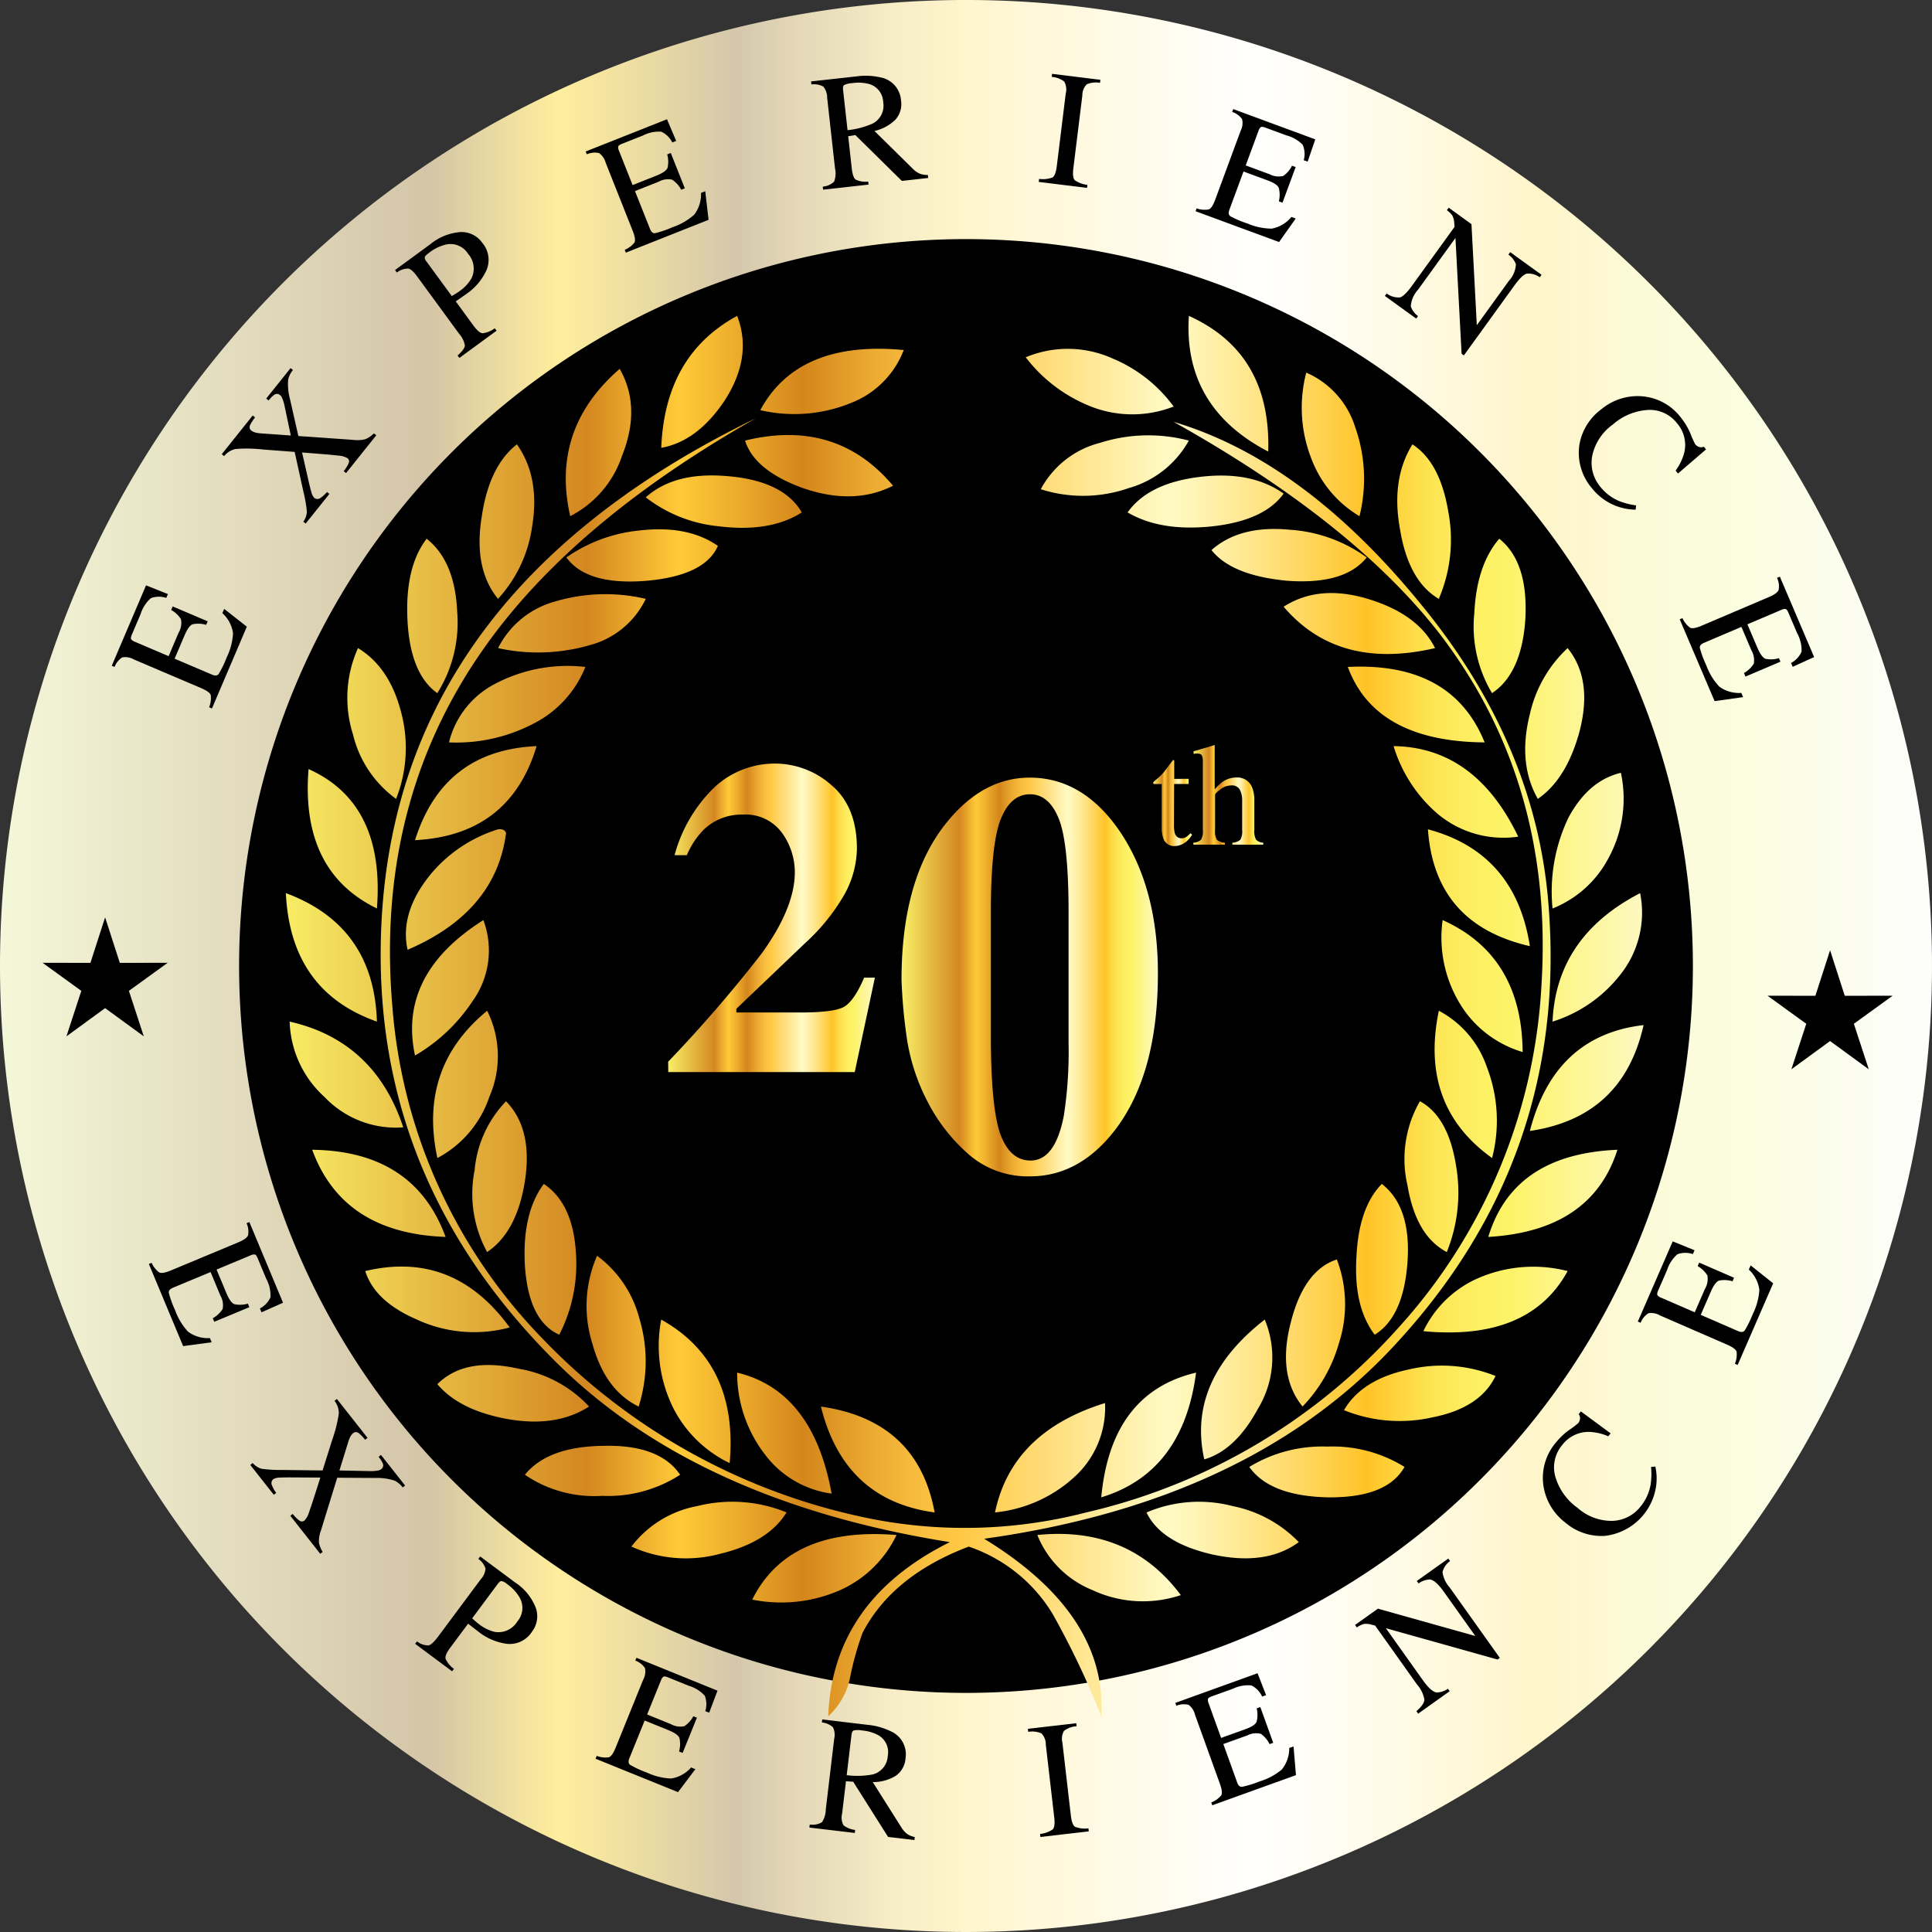 <svg xmlns="http://www.w3.org/2000/svg" xmlns:xlink="http://www.w3.org/1999/xlink" width="211.456" height="211.455" viewBox="0 0 211.456 211.455"><rect x="0" y="0" width="211.456" height="211.455" fill="#333333" stroke="none"/><defs><style>.a,.b{fill-rule:evenodd;}.a{fill:url(#a);}.c{fill:url(#b);}.d{fill:url(#e);}</style><linearGradient id="a" y1="0.5" x2="1" y2="0.5" gradientUnits="objectBoundingBox"><stop offset="0" stop-color="#f5f8da"/><stop offset="0.224" stop-color="#d4c5a7"/><stop offset="0.291" stop-color="#ffee9c"/><stop offset="0.352" stop-color="#e3d4a6"/><stop offset="0.382" stop-color="#d4c7ac"/><stop offset="0.412" stop-color="#e3d7b7"/><stop offset="0.464" stop-color="#f7edc6"/><stop offset="0.497" stop-color="#fff5cc"/><stop offset="0.648" stop-color="#fffffe"/><stop offset="0.701" stop-color="#fffcee"/><stop offset="0.794" stop-color="#fff5ca"/><stop offset="0.805" stop-color="#fef6cd"/><stop offset="0.851" stop-color="#fbfbd9"/><stop offset="0.897" stop-color="#fafdde"/><stop offset="1" stop-color="#fdfdfd"/></linearGradient><linearGradient id="b" y1="0.5" x2="1" y2="0.5" gradientUnits="objectBoundingBox"><stop offset="0" stop-color="#f8ee66"/><stop offset="0.224" stop-color="#d48720"/><stop offset="0.291" stop-color="#ffca38"/><stop offset="0.331" stop-color="#edae2c"/><stop offset="0.382" stop-color="#d4861b"/><stop offset="0.431" stop-color="#ebaa31"/><stop offset="0.471" stop-color="#f9bf3f"/><stop offset="0.497" stop-color="#ffc845"/><stop offset="0.648" stop-color="#fffac4"/><stop offset="0.669" stop-color="#fff4b4"/><stop offset="0.709" stop-color="#ffe68c"/><stop offset="0.764" stop-color="#ffd04c"/><stop offset="0.794" stop-color="#ffc327"/><stop offset="0.82" stop-color="#fed742"/><stop offset="0.845" stop-color="#fde656"/><stop offset="0.871" stop-color="#fdef62"/><stop offset="0.897" stop-color="#fdf367"/><stop offset="1" stop-color="#fdf9c4"/></linearGradient><linearGradient id="e" x1="0" y1="0.5" x2="1" y2="0.5" xlink:href="#b"/></defs><g transform="translate(-523 -814)"><path class="a" d="M305.852,1227.444a105.728,105.728,0,1,0-105.728-105.726,105.727,105.727,0,0,0,105.728,105.726Z" transform="translate(322.876 -201.989)"/><path class="b" d="M316,1211.423a79.558,79.558,0,1,0-79.558-79.557A79.559,79.559,0,0,0,316,1211.423Z" transform="translate(312.728 -212.137)"/><path class="b" d="M213.435,1155.325l1.609,4.985,5.24-.01-4.245,3.072,1.629,4.979-4.233-3.088-4.233,3.088,1.629-4.979-4.245-3.072,5.24.01,1.61-4.985Z" transform="translate(321.07 -240.924)"/><path class="b" d="M475.441,1160.325l1.609,4.985,5.24-.01-4.245,3.072,1.629,4.979-4.232-3.088-4.234,3.088,1.629-4.979-4.245-3.072,5.24.01,1.61-4.985Z" transform="translate(247.859 -242.321)"/><g transform="translate(554.286 848.573)"><path class="c" d="M325.79,1197.4a10.893,10.893,0,0,0,6.04,6.035,13.05,13.05,0,0,0,9.667.545q-5.672-7.594-15.707-6.579Zm-15.412,0c-7.86-.628-13.119,1.708-15.791,7.072a15.98,15.98,0,0,0,9.8-1.119,12.475,12.475,0,0,0,5.993-5.953Zm27.36-2.469q1.6,3.339,7.269,4.614c3.864.833,7,.4,9.4-1.365a13.821,13.821,0,0,0-7.245-3.944,14.6,14.6,0,0,0-9.42.7Zm-39.392,0a15.659,15.659,0,0,0-9.751-.7,11.737,11.737,0,0,0-7.233,4.436,14.381,14.381,0,0,0,9.716.792q5.264-1.269,7.268-4.532Zm50.645-4.981c1.49,2.114,4.326,3.221,8.545,3.33,4.362.054,7.162-1.052,8.439-3.33a14.885,14.885,0,0,0-8.439-2.225,15.355,15.355,0,0,0-8.545,2.225Zm-79.282.859a13.457,13.457,0,0,0,8.463,2.307,14.5,14.5,0,0,0,8.521-2.307c-1.49-2.21-4.3-3.275-8.439-3.166-4.055.056-6.89,1.118-8.546,3.166Zm44.841,4.122q-1.843-10.072-12.445-11.587c1.689,6.823,5.827,10.7,12.445,11.587Zm18.651-11.971c-6.808,2.116-10.814,6.089-12.044,11.971a15.053,15.053,0,0,0,8.688-3.876,10.238,10.238,0,0,0,3.356-8.095Zm-.414,10.32q8.955-2.724,10.378-13.649-9.308,2.19-10.378,13.649Zm-29.511-.41c-1.359-7.493-4.821-11.916-10.342-13.239a14.665,14.665,0,0,0,3.179,9.13,10.925,10.925,0,0,0,7.162,4.109Zm56.081-9.13a16.213,16.213,0,0,0,9.644.791q5.265-1.024,6.937-4.533a15.748,15.748,0,0,0-9.55-.7c-3.4.723-5.743,2.224-7.031,4.437Zm-82.628-.4a13.576,13.576,0,0,0-7.646-4.124c-3.947-.9-6.914-.354-8.959,1.679q2.411,2.846,7.6,3.8c3.617.656,6.606.19,9-1.35Zm67.334,5.785q3.421-1,5.873-5.542a10.788,10.788,0,0,0,.745-9.759q-8.545,6.655-6.618,15.3Zm-51.945.409q.975-10.972-7.493-15.71a15.316,15.316,0,0,0,1.359,9.759,13.47,13.47,0,0,0,6.134,5.951Zm75.925-14.44q11.594,1.1,15.791-6.579a15.118,15.118,0,0,0-9.8.778,11.954,11.954,0,0,0-5.992,5.8Zm-100-.409c-4.113-5.651-9.361-7.712-15.814-6.17.709,2.224,2.588,3.986,5.661,5.309a14.92,14.92,0,0,0,10.153.861Zm86.775,8.654a16.387,16.387,0,0,0,3.972-6.895,13.821,13.821,0,0,0-.215-9.2c-2.4.777-4.089,3.084-5.046,6.905-1,3.849-.566,6.907,1.289,9.187Zm-77.213-16.5a13.69,13.69,0,0,0-.5,9.663c.934,3.372,2.588,5.638,5.048,6.84a16.3,16.3,0,0,0,.07-9.679,12.4,12.4,0,0,0-4.62-6.825Zm85.889-7.861c-1.679,1.706-2.613,4.368-2.778,8.026-.213,3.6.437,6.414,2,8.476,2.115-1.3,3.321-3.985,3.593-8.026.272-4-.686-6.826-2.812-8.476Zm-90.026,16.5a16.922,16.922,0,0,0,1.821-8.968c-.213-3.6-1.383-6.1-3.511-7.533-1.583,2.115-2.294,5.119-2.069,8.967.272,4.04,1.525,6.538,3.758,7.534Zm101.679-10.7q11.31-.653,14.135-9.54c-7.622.327-12.3,3.494-14.135,9.54Zm-128.721-9.54c2.234,6.1,7.08,9.267,14.6,9.54q-3.438-9.4-14.6-9.54Zm124.182,11.192a17.365,17.365,0,0,0,1.029-9.35c-.568-3.658-1.9-6.033-3.972-7.153a12.666,12.666,0,0,0-1.359,9.215c.626,3.712,2.068,6.128,4.3,7.288Zm-102.967-16.5a12.472,12.472,0,0,0-3.439,7.536,13.3,13.3,0,0,0,1.371,8.967c2.175-1.46,3.557-4.068,4.136-7.78.591-3.8-.106-6.715-2.068-8.723ZM379.7,1153.18c6.808-1,10.945-4.873,12.445-11.588-6.477.75-10.649,4.6-12.445,11.588Zm-123.308-.395c-2.069-6.292-6.228-10.169-12.433-11.574a11.58,11.58,0,0,0,3.806,8.242,10.761,10.761,0,0,0,8.627,3.331Zm119.171,3.358a16.254,16.254,0,0,0-.568-9.95,10.953,10.953,0,0,0-5.259-6.169c-1.442,6.933.484,12.3,5.827,16.119Zm-109.987-16.119c-5.07,4.162-6.867,9.527-5.449,16.119a11.821,11.821,0,0,0,5.685-6.689,11.131,11.131,0,0,0-.236-9.43Zm104.575-9.924a13.947,13.947,0,0,0,2.281,9.759,12.028,12.028,0,0,0,6.476,4.682c-.048-7.041-2.99-11.861-8.757-14.44Zm-104.989,0q-9.395,5.937-7.482,14.823a18.972,18.972,0,0,0,6.288-5.937,9.5,9.5,0,0,0,1.194-8.885Zm117.019,11.111a15.089,15.089,0,0,0,7.316-5.011,10.889,10.889,0,0,0,2.27-9.05c-6.135,3.167-9.315,7.863-9.586,14.061Zm-128.672,0q-.32-10.485-9.964-14.061.5,10.729,9.964,14.061Zm115.033-21.048c.485,6.933,4.184,11.192,11.157,12.79-1.064-6.838-4.787-11.084-11.157-12.79Zm-111.677,13.186q9.662-4.137,10.778-12.776c-.106-.328-.414-.464-.875-.409a15.584,15.584,0,0,0-7.516,5.091c-2.175,2.731-2.967,5.446-2.387,8.095Zm125.316-4.519a11.873,11.873,0,0,0,6.146-5.555,13.57,13.57,0,0,0,1.335-9.295c-2.4.573-4.3,2.225-5.743,4.914a18.729,18.729,0,0,0-1.738,9.936Zm-128.672,0q.9-11.506-7.482-15.258c-.6,7.478,1.9,12.544,7.482,15.258Zm111.274-17.771a15.767,15.767,0,0,0,4.87,7.453,11.212,11.212,0,0,0,8.771,2.457q-4.7-9.786-13.64-9.91Zm-93.794,0q-10.212.452-13.309,10.293,10.371-.534,13.309-10.293Zm88.783-8.666q3.015,8.17,14.975,8.258-3.564-8.825-14.975-8.258ZM261.4,1110.65a18.143,18.143,0,0,0,9.1-1.979,11.909,11.909,0,0,0,5.826-6.279,17.05,17.05,0,0,0-10.128,1.979,9.855,9.855,0,0,0-4.8,6.278Zm122.433-10.318a14.033,14.033,0,0,0-4.137,7.235c-.9,3.576-.6,6.687.874,9.266,2.069-1.419,3.593-3.848,4.539-7.289,1.016-3.821.6-6.879-1.276-9.212Zm-128.224,16.5a15.163,15.163,0,0,0,.543-9.513q-1.277-4.915-4.715-6.988a13.284,13.284,0,0,0-.544,9.459,12.217,12.217,0,0,0,4.716,7.042Zm11.157-16.5a20.3,20.3,0,0,0,10.047-.328,9.456,9.456,0,0,0,6.122-5.064,19.346,19.346,0,0,0-9.964.3,9.893,9.893,0,0,0-6.2,5.092Zm85.983-4.531q5.957,7,16.571,4.531c-1.218-2.443-3.593-4.2-7.1-5.309-3.7-1.175-6.855-.9-9.468.778Zm23.6-7.44c-1.631,1.884-2.565,4.6-2.73,8.149a14.206,14.206,0,0,0,1.938,8.75c2.175-1.435,3.4-4.177,3.652-8.177.213-4.121-.746-7.043-2.86-8.722Zm-116.228,16.9a14.541,14.541,0,0,0,2.175-8.915c-.166-3.684-1.277-6.36-3.345-7.984-1.608,2.1-2.293,5.092-2.092,8.969s1.3,6.55,3.261,7.93Zm84.731-15.657c1.489,1.871,4.243,2.976,8.3,3.359,4.2.3,7.079-.548,8.687-2.554a16.084,16.084,0,0,0-8.392-3.03q-5.5-.533-8.592,2.225Zm-54.025-.464c-2.234-1.542-5.081-2.089-8.6-1.679a16.744,16.744,0,0,0-7.977,2.948q2.253,3.092,8.769,2.554c4.28-.383,6.867-1.652,7.812-3.823Zm44.841-3.658c2.459,1.433,5.555,1.925,9.337,1.515,3.759-.422,6.348-1.623,7.741-3.575-2.4-1.707-5.471-2.293-9.266-1.816-3.722.464-6.311,1.762-7.812,3.877Zm-35.658,0c-1.311-2.279-3.982-3.6-7.977-3.958-3.924-.369-6.95.382-9.1,2.307a15.483,15.483,0,0,0,7.977,3.166c3.735.465,6.76-.026,9.1-1.515Zm69.721,9.459a16.4,16.4,0,0,0,1.039-9.54c-.6-3.6-1.879-6.033-3.924-7.371-1.583,2.552-2.044,5.692-1.335,9.432.626,3.712,2.044,6.21,4.22,7.479Zm-100.9-16.911c-2.009,1.57-3.3,4.2-3.841,7.862-.626,3.794-.048,6.824,1.773,9.049A14.671,14.671,0,0,0,270.5,1087c.589-3.6.024-6.577-1.667-8.967ZM310,1082.559c-4.16-4.94-9.561-6.566-16.2-4.94.685,2.17,2.778,3.9,6.3,5.186q5.585,1.946,9.9-.246Zm16.169.383a15.194,15.194,0,0,0,9.669-.138,10.856,10.856,0,0,0,6.535-5.186,17.433,17.433,0,0,0-9.715.246,10.208,10.208,0,0,0-6.489,5.078Zm-6.2,114.871q28.631-3.994,44.427-20.65,19.449-20.558,17.374-48.334-1.258-17.872-14.1-33.427-12.782-15.621-26.959-19.832,19.536,10.933,29.027,23.081,12.569,16.3,11.239,38.409a60.582,60.582,0,0,1-15.79,37.795,65.582,65.582,0,0,1-34.051,20.078,53.074,53.074,0,0,1-24.891.409,68.318,68.318,0,0,1-34.546-19.369,58.535,58.535,0,0,1-16.5-36.442q-1.914-22.441,10.212-39.446,9.715-13.655,29.6-24.924-41.663,20.229-41.083,59.852.408,24.773,19.135,43.417,15.405,15.335,43.151,19.751c-8.546,4.259-12.989,10.592-13.308,19.055a7.8,7.8,0,0,0,2.4-4.285,32.617,32.617,0,0,1,1.359-4.847q3.262-6.265,11.618-9.432a17.163,17.163,0,0,1,9.183,7.37,92.846,92.846,0,0,1,5.329,11.193q.657-11.178-12.823-19.423Zm41.083-111.923a16.951,16.951,0,0,0-.486-9.787,9.633,9.633,0,0,0-5.342-5.923,15.284,15.284,0,0,0,.625,9.581,12.338,12.338,0,0,0,5.2,6.129Zm-80.972-16.12q-7.589,6.572-5.414,16.12a11.5,11.5,0,0,0,5.661-6.58c1.42-3.548,1.36-6.729-.247-9.54Zm60.631,4.122a15.783,15.783,0,0,0-6.642-5.241,11.932,11.932,0,0,0-9.549-.15,16.652,16.652,0,0,0,6.618,5.173,12.408,12.408,0,0,0,9.573.218Zm-29.536-6.182q-11.559-1.106-15.706,6.578a16.4,16.4,0,0,0,9.9-.778,10.078,10.078,0,0,0,5.8-5.8Zm39.889,11.11c.213-7.207-2.671-12.136-8.687-14.85-.437,6.661,2.482,11.629,8.687,14.85Zm-58.126-14.85c-5.283,2.865-8.037,7.67-8.309,14.44,2.612-.464,4.9-2.169,6.867-5.064,2.116-3.219,2.611-6.347,1.442-9.376Z" transform="translate(-243.542 -1063.97)"/></g><path class="c" d="M301.613,1164.6a150.318,150.318,0,0,0,10.217-11.823q3.646-5.037,3.645-8.922a7.357,7.357,0,0,0-1.4-4.3,4.949,4.949,0,0,0-4.353-2,5.891,5.891,0,0,0-4.365,1.8,9.051,9.051,0,0,0-1.7,2.638h-1.342a16.135,16.135,0,0,1,4.509-7.566,9.71,9.71,0,0,1,6.476-2.459,9.33,9.33,0,0,1,6.188,2.363q2.782,2.362,2.782,6.942a10.634,10.634,0,0,1-1.307,4.916,21.907,21.907,0,0,1-4.4,5.469l-7.485,7.147v.408h6.981q3.646,0,4.762-.6t2.243-3.214h1.175l-2.206,10.337h-20.41Z" transform="translate(294.517 -234.396)"/><path class="c" d="M342.039,1138.968q3.947-4.862,9.05-4.863,5.892,0,9.93,5.986,4.1,6.141,4.1,15.438,0,10.973-4.646,17.08-3.918,5.135-9.354,5.136a9.868,9.868,0,0,1-6.529-2.25,19.343,19.343,0,0,1-4.616-5.8,22.13,22.13,0,0,1-2.308-6.9,58.13,58.13,0,0,1-.607-6.564Q337.058,1145.075,342.039,1138.968Zm5.922,34.385q1.063,2.66,3.219,2.66,2.7,0,3.645-4.928a46.071,46.071,0,0,0,.516-8v-14.263q0-7.575-1.078-10.234t-3.143-2.662q-2.1,0-3.189,2.693t-1.093,10.2v14.263Q346.9,1170.691,347.96,1173.354Z" transform="translate(284.613 -234.994)"/><g transform="translate(649.223 895.541)"><path class="d" d="M379.169,1133.492v.563h-1.594l-.015,4.5a3.039,3.039,0,0,0,.1.9.723.723,0,0,0,.735.539.881.881,0,0,0,.488-.132,2.555,2.555,0,0,0,.473-.422l.2.172-.172.234a2.491,2.491,0,0,1-.859.773,1.951,1.951,0,0,1-.875.227,1.232,1.232,0,0,1-1.25-.82,3.4,3.4,0,0,1-.179-1.234v-4.734h-.852a.242.242,0,0,1-.058-.047.1.1,0,0,1-.019-.063.189.189,0,0,1,.035-.121,2.479,2.479,0,0,1,.223-.2,6.649,6.649,0,0,0,.777-.723q.239-.278,1.121-1.465a.252.252,0,0,1,.121.016q.019.015.019.117v1.922Z" transform="translate(-375.294 -1129.789)"/><path class="c" d="M381.386,1139.837a1.361,1.361,0,0,0,.84-.316,1.894,1.894,0,0,0,.2-1.089v-7.5a1.4,1.4,0,0,0-.113-.645c-.076-.137-.259-.206-.551-.206a1.182,1.182,0,0,0-.168.011l-.184.027v-.282l.847-.246q.5-.144.7-.207l.75-.235.016.055v4.8a5.1,5.1,0,0,1,.875-.828,2.584,2.584,0,0,1,1.484-.469,1.714,1.714,0,0,1,1.726,1.063,3.676,3.676,0,0,1,.25,1.476v3.187a1.988,1.988,0,0,0,.191,1.078,1.161,1.161,0,0,0,.785.328v.219h-3.382v-.219a1.459,1.459,0,0,0,.875-.32,1.9,1.9,0,0,0,.2-1.086v-3.164a2.57,2.57,0,0,0-.254-1.226.988.988,0,0,0-.957-.468,1.914,1.914,0,0,0-1.18.438q-.571.437-.571.57v3.851a1.839,1.839,0,0,0,.2,1.094,1.517,1.517,0,0,0,.867.312v.219h-3.445Z" transform="translate(-376.996 -1129.15)"/></g><g transform="translate(535.232 822.077)"><path d="M227.756,1118.239a2.645,2.645,0,0,0,.179-1.324q-.115-.369-1.048-.766l-7.371-3.142a1.877,1.877,0,0,0-1.267-.224,2.139,2.139,0,0,0-.842,1.046l-.308-.131,3.752-8.8,2.394.954-.179.421a2.549,2.549,0,0,0-1.686.027,3.826,3.826,0,0,0-1.123,1.74l-.961,2.256q-.156.365-.074.5a.871.871,0,0,0,.4.273l3.7,1.577,1.09-2.557a2.127,2.127,0,0,0,.262-1.486,2.962,2.962,0,0,0-1.072-1.011l.166-.388,3.828,1.63-.166.389a2.989,2.989,0,0,0-1.478-.066q-.436.159-.883,1.211l-1.09,2.557,4.1,1.748c.329.14.567.119.716-.063a11.377,11.377,0,0,0,.885-1.83,6.838,6.838,0,0,0,.692-2.645,3.666,3.666,0,0,0-1.169-2.2l.2-.461,2.479,1.946-3.818,8.958Z" transform="translate(-217.099 -1048.909)"/><path d="M242.734,1088.716a2.073,2.073,0,0,0,.388-1.1,14.688,14.688,0,0,0-.385-2.219l-.95-4.321-3.49-.265a15.411,15.411,0,0,0-2.969-.054,2.173,2.173,0,0,0-1.259.778l-.261-.209,3.385-4.233.261.209a4.545,4.545,0,0,0-.555.863.476.476,0,0,0,.166.591,1.325,1.325,0,0,0,.568.231,3.33,3.33,0,0,0,.468.061l3.263.232-.657-3.116a4.733,4.733,0,0,0-.3-1.009.8.8,0,0,0-.215-.294.515.515,0,0,0-.652-.03,3.271,3.271,0,0,0-.606.616l-.261-.208,2.665-3.333.261.209a2.541,2.541,0,0,0-.519,1.015,6.1,6.1,0,0,0,.188,2.133l.924,4.073,5.991.422a3.5,3.5,0,0,0,1.36-.079,3.02,3.02,0,0,0,.917-.632l.262.208-3.308,4.136-.261-.208a3.608,3.608,0,0,0,.561-.915.436.436,0,0,0-.159-.512,2.232,2.232,0,0,0-.984-.274q-.763-.1-3.973-.342l.753,3.308q.169.727.266,1.04a1.371,1.371,0,0,0,.319.623.564.564,0,0,0,.707-.016,3.806,3.806,0,0,0,.684-.63l.261.21-2.6,3.245Z" transform="translate(-221.768 -1039.692)"/><path d="M266.969,1064.752c.516-.457.781-.818.8-1.087a2.544,2.544,0,0,0-.635-1.3l-4.609-6.3q-.556-.759-.963-.832a2.06,2.06,0,0,0-1.235.436l-.2-.27,3.833-2.807a5.872,5.872,0,0,1,3.349-1.352,2.768,2.768,0,0,1,2.362,1.171,2.89,2.89,0,0,1,.489,2.946,6.334,6.334,0,0,1-2.229,2.657q-.235.173-.608.429c-.249.171-.432.3-.551.387l1.933,2.64q.6.818,1.007.846a2.722,2.722,0,0,0,1.327-.548l.2.269-4.067,2.977Zm-1.347-12.129a4.858,4.858,0,0,0-1.758.874q-.447.328-.486.491a.659.659,0,0,0,.185.469l2.776,3.79c.277-.167.458-.277.542-.332s.164-.108.24-.164a4.459,4.459,0,0,0,1.367-1.438,2.428,2.428,0,0,0-.375-2.7A2.262,2.262,0,0,0,265.622,1052.624Z" transform="translate(-229.122 -1033.918)"/><path d="M293.354,1048.394a2.63,2.63,0,0,0,1.067-.8q.183-.339-.192-1.283l-2.955-7.449a1.884,1.884,0,0,0-.732-1.059,2.149,2.149,0,0,0-1.337.138l-.123-.311,8.9-3.529,1.008,2.373-.425.169a2.554,2.554,0,0,0-1.206-1.18,3.817,3.817,0,0,0-2.026.427l-2.279.9c-.246.1-.382.2-.408.3a.866.866,0,0,0,.09.48l1.483,3.737,2.584-1.026q1.07-.426,1.239-.86a2.952,2.952,0,0,0-.036-1.474l.392-.155,1.535,3.867-.393.156a3,3,0,0,0-.993-1.1,2.116,2.116,0,0,0-1.482.224l-2.584,1.025,1.645,4.144q.2.5.548.464a11.4,11.4,0,0,0,1.924-.659,6.859,6.859,0,0,0,2.366-1.369,3.672,3.672,0,0,0,.741-2.381l.466-.185.362,3.131-9.051,3.591Z" transform="translate(-237.213 -1029.126)"/><path d="M324.6,1039.63a2.033,2.033,0,0,0,1.24-.543,2.53,2.53,0,0,0,.1-1.446l-.862-7.754a1.878,1.878,0,0,0-.422-1.205,2.1,2.1,0,0,0-1.3-.233l-.037-.332,4.957-.55a7.339,7.339,0,0,1,2.622.106,2.743,2.743,0,0,1,2.263,2.515,2.522,2.522,0,0,1-.642,2.148,4.814,4.814,0,0,1-2.26,1.206l4.194,4.134a2.46,2.46,0,0,0,.749.531,2.248,2.248,0,0,0,.9.146l.037.332-2.884.321-5.092-5.019-.781.131.393,3.529q.11.993.442,1.225a2.513,2.513,0,0,0,1.355.207l.037.332-4.974.553Zm5.43-6.887a2.188,2.188,0,0,0,1.181-2.357,2.122,2.122,0,0,0-1.513-1.978,4.513,4.513,0,0,0-1.843-.105,2.3,2.3,0,0,0-.92.213c-.105.086-.143.262-.113.53l.489,4.407A9.108,9.108,0,0,0,330.028,1032.743Z" transform="translate(-246.78 -1027.283)"/><path d="M357.938,1038.7a3,3,0,0,0,1.455-.151q.352-.207.481-1.24l.981-7.953a1.759,1.759,0,0,0-.166-1.311,2.555,2.555,0,0,0-1.373-.51l.04-.332,5.291.653-.041.331a2.548,2.548,0,0,0-1.456.162,1.75,1.75,0,0,0-.48,1.23l-.981,7.953q-.128,1.033.165,1.321a3.006,3.006,0,0,0,1.374.5l-.041.332-5.29-.654Z" transform="translate(-256.442 -1027.198)"/><path d="M381.83,1043.426a2.65,2.65,0,0,0,1.332.114q.362-.132.714-1.084l2.775-7.518a1.87,1.87,0,0,0,.162-1.276,2.142,2.142,0,0,0-1.087-.791l.116-.313,8.978,3.314-.834,2.439-.429-.158a2.559,2.559,0,0,0-.109-1.683,3.83,3.83,0,0,0-1.794-1.035l-2.3-.85c-.248-.092-.416-.107-.5-.049a.859.859,0,0,0-.253.417l-1.393,3.771,2.608.963a2.125,2.125,0,0,0,1.5.189,2.945,2.945,0,0,0,.958-1.121l.4.146-1.441,3.9-.4-.146a2.994,2.994,0,0,0-.007-1.479q-.179-.427-1.253-.823l-2.607-.963-1.545,4.184c-.124.335-.091.573.1.711a11.427,11.427,0,0,0,1.872.794,6.851,6.851,0,0,0,2.675.562,3.665,3.665,0,0,0,2.142-1.277l.47.175-1.821,2.571-9.135-3.372Z" transform="translate(-263.097 -1028.696)"/><path d="M410.671,1056.925a2.156,2.156,0,0,0,1.458.43q.486-.131,1.32-1.285l4.651-6.432-.03-.379a2,2,0,0,0-.208-.861,2.634,2.634,0,0,0-.6-.59l.2-.271,2.491,1.8.585,11.059,3.508-4.852a2.881,2.881,0,0,0,.77-1.815,2.215,2.215,0,0,0-.821-1.057l.2-.271,3.428,2.479-.2.271a2.092,2.092,0,0,0-1.406-.4q-.51.12-1.34,1.267l-5.556,7.684-.25-.18-.67-12.674-4.109,5.682a2.939,2.939,0,0,0-.778,1.813,2.193,2.193,0,0,0,.788,1.057l-.2.271-3.429-2.479Z" transform="translate(-271.134 -1032.881)"/><path d="M452.179,1080.335a9.8,9.8,0,0,0,.486,1.085.913.913,0,0,0,.411.292.735.735,0,0,0,.541-.024l.234.3-3.071,2.639-.256-.324a5.833,5.833,0,0,0,.941-1.943,3.619,3.619,0,0,0-.757-3.2,3.788,3.788,0,0,0-3.091-1.5,6.407,6.407,0,0,0-3.974,1.61,5.623,5.623,0,0,0-2.237,3.376,4.07,4.07,0,0,0,.854,3.4,5.126,5.126,0,0,0,2.122,1.608,7.707,7.707,0,0,0,1.819.458l-.055.469a6.178,6.178,0,0,1-4.757-2.317,5.956,5.956,0,0,1-1.4-4.768,6.089,6.089,0,0,1,2.385-3.89,6.232,6.232,0,0,1,4.495-1.433,5.947,5.947,0,0,1,4.295,2.413A7.352,7.352,0,0,1,452.179,1080.335Z" transform="translate(-279.36 -1040.876)"/><path d="M455.559,1108.121a2.647,2.647,0,0,0,.832,1.047q.344.173,1.278-.225l7.372-3.141q.882-.377,1.039-.759a2.137,2.137,0,0,0-.171-1.332l.308-.131,3.752,8.8-2.347,1.066-.18-.421a2.548,2.548,0,0,0,1.149-1.235,3.821,3.821,0,0,0-.478-2.014l-.961-2.256c-.1-.244-.207-.378-.31-.4a.868.868,0,0,0-.477.1l-3.7,1.575,1.09,2.557q.452,1.059.89,1.217a2.938,2.938,0,0,0,1.472-.072l.166.388-3.828,1.631-.166-.388a3,3,0,0,0,1.071-1.02,2.123,2.123,0,0,0-.261-1.476l-1.09-2.557-4.1,1.749q-.494.21-.45.56a11.551,11.551,0,0,0,.708,1.905,6.851,6.851,0,0,0,1.428,2.332,3.663,3.663,0,0,0,2.4.681l.2.461-3.12.44-3.818-8.958Z" transform="translate(-283.645 -1048.541)"/><g transform="translate(4.057 125.675)"><path d="M223.037,1206.07a2.638,2.638,0,0,0,.823,1.053q.344.176,1.28-.215l7.4-3.086q.884-.37,1.045-.751a2.144,2.144,0,0,0-.161-1.334l.308-.129,3.686,8.832-2.354,1.049-.177-.422a2.551,2.551,0,0,0,1.158-1.226,3.822,3.822,0,0,0-.463-2.018l-.945-2.263c-.1-.244-.2-.379-.306-.4a.869.869,0,0,0-.478.1l-3.71,1.549,1.071,2.565q.443,1.063.881,1.224a2.949,2.949,0,0,0,1.473-.062l.162.39-3.839,1.6-.163-.39a2.987,2.987,0,0,0,1.079-1.012,2.117,2.117,0,0,0-.25-1.478l-1.07-2.565-4.116,1.717q-.5.207-.454.557a11.424,11.424,0,0,0,.693,1.912,6.847,6.847,0,0,0,1.411,2.341,3.665,3.665,0,0,0,2.393.7l.194.462-3.124.417-3.75-8.985Z" transform="translate(-222.729 -1201.608)"/><path d="M238.4,1235.493a2.086,2.086,0,0,0,.98.626,14.684,14.684,0,0,0,2.248.129l4.424.056,1.051-3.34a15.462,15.462,0,0,0,.726-2.879,2.17,2.17,0,0,0-.472-1.4l.262-.207,3.354,4.258-.263.207a4.511,4.511,0,0,0-.713-.736.477.477,0,0,0-.615.028,1.338,1.338,0,0,0-.354.5,3.487,3.487,0,0,0-.165.442l-.966,3.126,3.183.067a4.721,4.721,0,0,0,1.05-.061.811.811,0,0,0,.336-.142.517.517,0,0,0,.177-.629,3.286,3.286,0,0,0-.463-.729l.263-.207,2.64,3.352-.262.206a2.539,2.539,0,0,0-.871-.735,6.1,6.1,0,0,0-2.12-.3l-4.176-.025-1.77,5.739a3.536,3.536,0,0,0-.233,1.343,3.054,3.054,0,0,0,.409,1.036l-.262.207-3.277-4.159.263-.207a3.581,3.581,0,0,0,.763.753.434.434,0,0,0,.534-.038,2.233,2.233,0,0,0,.49-.9q.268-.721,1.236-3.792l-3.393-.018c-.5,0-.855.007-1.073.024a1.375,1.375,0,0,0-.68.168.564.564,0,0,0-.145.692,3.761,3.761,0,0,0,.459.809l-.263.207-2.572-3.265Z" transform="translate(-227.035 -1209.115)"/><path d="M263.388,1261.7a2,2,0,0,0,1.273.44q.39-.1,1.054-.99l4.656-6.26a1.883,1.883,0,0,0,.51-1.166,2.048,2.048,0,0,0-.78-1.051l.2-.268,3.811,2.835a5.862,5.862,0,0,1,2.279,2.8,2.766,2.766,0,0,1-.423,2.6,2.889,2.889,0,0,1-2.67,1.335,6.331,6.331,0,0,1-3.2-1.346q-.232-.173-.589-.455c-.237-.186-.414-.324-.532-.411l-1.953,2.626q-.605.814-.512,1.21a2.731,2.731,0,0,0,.915,1.106l-.2.268-4.045-3.008Zm11.193-4.863a4.86,4.86,0,0,0-1.353-1.424,1.255,1.255,0,0,0-.613-.318c-.112.007-.243.113-.393.315l-2.8,3.769c.241.216.4.356.476.42s.153.124.228.181a4.5,4.5,0,0,0,1.777.883,2.432,2.432,0,0,0,2.471-1.155A2.261,2.261,0,0,0,274.58,1256.841Z" transform="translate(-234.034 -1215.803)"/><path d="M290.71,1278.527a2.63,2.63,0,0,0,1.327.156q.366-.12.748-1.06l3.011-7.426a1.875,1.875,0,0,0,.2-1.271,2.142,2.142,0,0,0-1.061-.824l.126-.31,8.869,3.6-.911,2.412-.424-.172a2.554,2.554,0,0,0-.057-1.685,3.821,3.821,0,0,0-1.76-1.092l-2.273-.922q-.367-.149-.5-.066a.871.871,0,0,0-.266.409L296.23,1274l2.576,1.045a2.127,2.127,0,0,0,1.489.236,2.956,2.956,0,0,0,.992-1.09l.391.159-1.563,3.855-.391-.158a3,3,0,0,0,.039-1.479q-.166-.434-1.226-.863l-2.576-1.045-1.675,4.133q-.2.5.076.714a11.317,11.317,0,0,0,1.845.853,6.847,6.847,0,0,0,2.656.646,3.662,3.662,0,0,0,2.181-1.209l.465.189-1.9,2.513-9.024-3.658Z" transform="translate(-241.69 -1220.102)"/><path d="M323.1,1288.659a2.036,2.036,0,0,0,1.332-.247,2.533,2.533,0,0,0,.422-1.386l.922-7.747a1.887,1.887,0,0,0-.137-1.27,2.1,2.1,0,0,0-1.209-.52l.039-.332,4.953.589a7.369,7.369,0,0,1,2.53.7,2.744,2.744,0,0,1,1.632,2.963,2.523,2.523,0,0,1-1.113,1.946,4.813,4.813,0,0,1-2.474.661l3.145,4.978a2.5,2.5,0,0,0,.61.688,2.264,2.264,0,0,0,.844.347l-.04.331-2.881-.343-3.819-6.044-.79-.05-.42,3.525a1.774,1.774,0,0,0,.152,1.293,2.511,2.511,0,0,0,1.273.51l-.04.331-4.97-.591Zm6.852-5.474a2.186,2.186,0,0,0,1.685-2.027,2.122,2.122,0,0,0-1.022-2.27,4.507,4.507,0,0,0-1.772-.521,2.3,2.3,0,0,0-.943,0c-.122.059-.2.223-.231.49l-.524,4.4A9.109,9.109,0,0,0,329.95,1283.185Z" transform="translate(-250.764 -1222.718)"/><path d="M357.582,1289.851a3.012,3.012,0,0,0,1.378-.49q.294-.287.174-1.319l-.922-7.96a1.756,1.756,0,0,0-.471-1.234,2.558,2.558,0,0,0-1.454-.172l-.038-.331,5.295-.614.038.332a2.538,2.538,0,0,0-1.376.5,1.751,1.751,0,0,0-.176,1.309l.922,7.959q.12,1.034.472,1.245a3.008,3.008,0,0,0,1.453.161l.038.332-5.295.614Z" transform="translate(-260.038 -1222.879)"/><path d="M382.58,1284.277a2.642,2.642,0,0,0,1.092-.771q.192-.334-.152-1.289l-2.719-7.538a1.874,1.874,0,0,0-.7-1.081,2.147,2.147,0,0,0-1.34.1l-.113-.313,9-3.248.932,2.4-.43.155a2.557,2.557,0,0,0-1.168-1.217,3.822,3.822,0,0,0-2.038.363l-2.307.832c-.249.089-.388.185-.417.286a.875.875,0,0,0,.076.483l1.363,3.781,2.615-.943q1.084-.39,1.266-.819a2.943,2.943,0,0,0,.011-1.474l.4-.143,1.412,3.913-.4.143a2.991,2.991,0,0,0-.958-1.127,2.11,2.11,0,0,0-1.488.177l-2.615.943,1.513,4.2c.121.337.3.5.534.481a11.509,11.509,0,0,0,1.943-.6,6.855,6.855,0,0,0,2.408-1.294,3.665,3.665,0,0,0,.816-2.357l.471-.169.263,3.14-9.159,3.3Z" transform="translate(-266.298 -1220.756)"/><path d="M412.66,1269.427q.843-.74.875-1.242a3.3,3.3,0,0,0-.795-1.663l-4.6-6.466-.368-.093a1.983,1.983,0,0,0-.882-.079,2.606,2.606,0,0,0-.752.378l-.194-.272,2.5-1.783,10.663,2.99-3.472-4.877q-.856-1.2-1.473-1.311a2.218,2.218,0,0,0-1.264.438l-.194-.272,3.447-2.453.195.272a2.1,2.1,0,0,0-.828,1.2,3.1,3.1,0,0,0,.772,1.675l5.5,7.725-.251.178-12.22-3.426,4.065,5.714q.856,1.2,1.468,1.318a2.194,2.194,0,0,0,1.254-.407l.194.272-3.447,2.453Z" transform="translate(-273.924 -1215.89)"/><path d="M437.394,1232.371a10.03,10.03,0,0,0,.948-.717.907.907,0,0,0,.192-.465.735.735,0,0,0-.144-.522l.236-.295,3.261,2.4-.259.322a5.838,5.838,0,0,0-2.105-.482,3.615,3.615,0,0,0-2.949,1.456,3.786,3.786,0,0,0-.769,3.347,6.4,6.4,0,0,0,2.459,3.513,5.628,5.628,0,0,0,3.792,1.424,4.069,4.069,0,0,0,3.123-1.594,5.143,5.143,0,0,0,1.092-2.429,7.739,7.739,0,0,0,.037-1.875l.471-.052a6.047,6.047,0,0,1,.105,1.991,6.4,6.4,0,0,1-5.63,5.6,6.094,6.094,0,0,1-4.327-1.452,6.239,6.239,0,0,1-2.4-4.061,5.947,5.947,0,0,1,1.391-4.726A7.348,7.348,0,0,1,437.394,1232.371Z" transform="translate(-281.893 -1209.645)"/><path d="M459.519,1217.946a2.639,2.639,0,0,0,.189-1.323q-.111-.37-1.042-.775l-7.347-3.2a1.869,1.869,0,0,0-1.265-.234,2.142,2.142,0,0,0-.851,1.04l-.306-.133,3.819-8.775,2.388.971-.182.42a2.552,2.552,0,0,0-1.687.014,3.827,3.827,0,0,0-1.136,1.731l-.979,2.249c-.105.243-.131.409-.078.5a.866.866,0,0,0,.4.276l3.686,1.6,1.109-2.549a2.119,2.119,0,0,0,.273-1.483,2.949,2.949,0,0,0-1.064-1.02l.169-.387,3.815,1.66-.169.387a2.982,2.982,0,0,0-1.477-.077q-.437.155-.894,1.2l-1.109,2.548,4.089,1.779q.492.215.716-.058a11.441,11.441,0,0,0,.9-1.824,6.82,6.82,0,0,0,.712-2.639,3.658,3.658,0,0,0-1.152-2.211l.2-.46,2.464,1.964-3.886,8.928Z" transform="translate(-285.927 -1202.429)"/></g></g></g></svg>